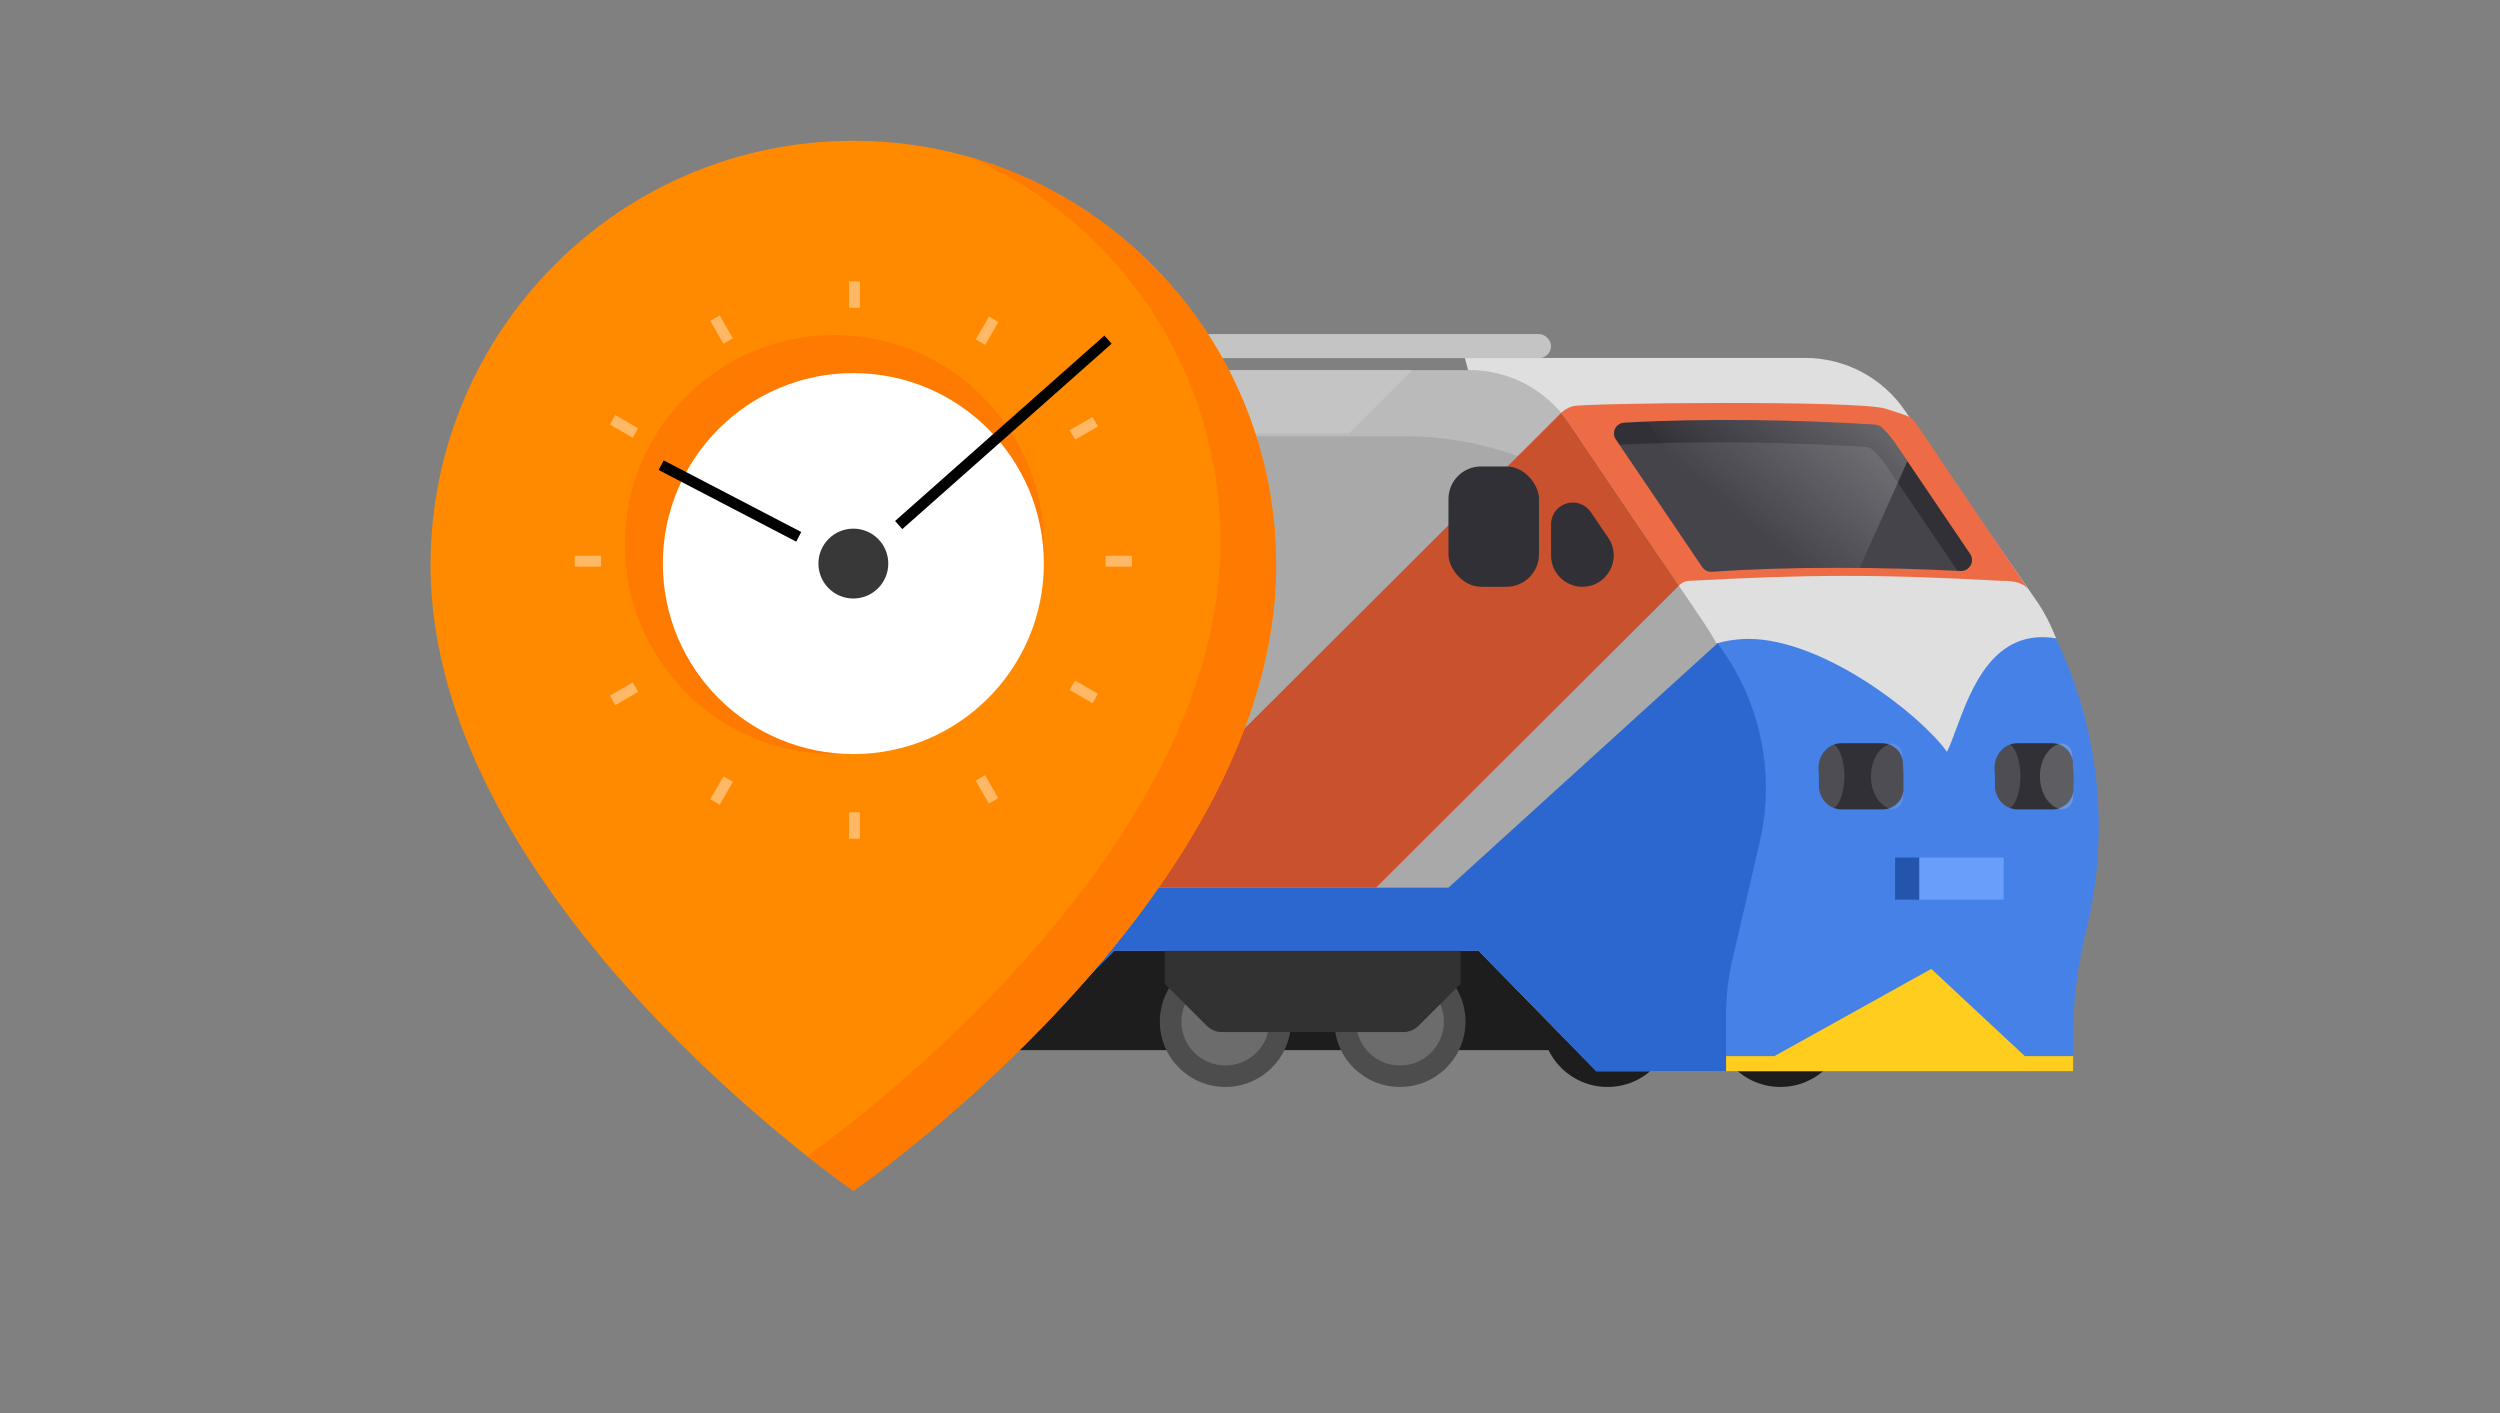 <svg width="230" height="130" viewBox="0 0 230 130" fill="none" xmlns="http://www.w3.org/2000/svg">
<rect x="0" y="0" width="230" height="130" fill="#808080" stroke="none"/>
<g clip-path="url(#clip0)">
<ellipse cx="163.797" cy="93.989" rx="6.029" ry="6.011" fill="#1D1D1D"/>
<ellipse cx="147.893" cy="93.989" rx="6.029" ry="6.011" fill="#1D1D1D"/>
<rect x="0.002" y="79.45" width="147.692" height="17.162" fill="#1D1D1D"/>
<path d="M190.725 95.385V98.549H178.788H157.689L149.638 86.646L135.757 34.054H162.344C168.981 34.054 175.187 37.348 178.907 42.845L186.211 53.638C192.453 62.859 194.567 74.265 192.047 85.112L191.763 86.331C191.074 89.299 190.725 92.337 190.725 95.385Z" fill="#4681E7"/>
<path fill-rule="evenodd" clip-rule="evenodd" d="M189.167 58.729C183.415 57.756 181.34 63.362 179.975 67.052C179.666 67.888 179.393 68.626 179.122 69.166C176.751 65.829 167.863 58.843 160.933 58.777C159.623 58.764 157.528 59.073 156.417 59.903L141.026 56.645L134.766 32.927H166.064C169.755 32.927 173.204 34.755 175.269 37.806L187.497 55.471C188.112 56.381 188.671 57.489 189.167 58.729Z" fill="#DFDFDF"/>
<path fill-rule="evenodd" clip-rule="evenodd" d="M176.16 38.792C176.193 38.84 176.227 38.889 176.26 38.937L186.555 54.15C186.065 53.664 185.534 53.434 184.062 53.434C172.504 52.803 166.28 52.859 155.468 53.434C154.635 53.434 154.137 54.06 153.582 55.444L142.741 39.702C142.953 38.527 143.655 37.701 144.641 37.38C145.613 37.064 171.04 36.805 173.467 37.597C174.986 38.093 175.492 38.208 175.862 38.497C175.965 38.578 176.058 38.672 176.16 38.792Z" fill="#EE6C45"/>
<path d="M169.435 74.467C168.248 74.467 167.332 73.438 167.346 72.251C167.352 71.742 167.341 71.241 167.313 70.749C167.242 69.505 168.18 68.377 169.425 68.377H173.134C174.14 68.377 174.997 69.124 175.061 70.128C175.114 70.95 175.131 71.782 175.112 72.626C175.089 73.667 174.214 74.467 173.172 74.467H169.435Z" fill="#313037"/>
<path d="M185.628 74.467C184.441 74.467 183.524 73.438 183.539 72.251C183.545 71.742 183.534 71.241 183.506 70.749C183.435 69.505 184.373 68.377 185.618 68.377H188.772C189.777 68.377 190.635 69.124 190.699 70.128C190.751 70.95 190.768 71.782 190.75 72.626C190.727 73.667 189.852 74.467 188.81 74.467H185.628Z" fill="#313037"/>
<path d="M148.659 40.431C148.228 39.795 148.645 38.933 149.412 38.888C156.745 38.456 165.617 38.622 172.517 39.067C172.73 39.081 172.933 39.162 173.091 39.306C173.566 39.741 173.994 40.234 174.363 40.779L181.255 50.962C181.72 51.65 181.193 52.575 180.363 52.532C173.32 52.163 164.65 52.092 157.506 52.606C157.148 52.632 156.803 52.466 156.602 52.168L148.659 40.431Z" fill="#313037"/>
<path opacity="0.1" fill-rule="evenodd" clip-rule="evenodd" d="M180.085 52.517C173.093 52.161 164.556 52.098 157.506 52.606C157.148 52.632 156.803 52.465 156.602 52.168L148.991 40.922C156.243 40.521 164.915 40.688 171.688 41.125C171.901 41.139 172.103 41.219 172.261 41.364C172.736 41.798 173.164 42.292 173.533 42.837L180.085 52.517Z" fill="white"/>
<path fill-rule="evenodd" clip-rule="evenodd" d="M158.244 97.827V97.165H163.241L177.677 89.138L186.283 97.165H190.725L190.725 98.549H158.799L158.244 97.827Z" fill="#FFCD1E"/>
<path d="M158.704 95.615C158.756 96.729 158.799 97.787 158.799 98.549H146.862L136.035 87.477H16.104L4.999 98.549H-5.55L-8.326 95.781V47.063C-8.326 44.406 -7.269 41.858 -5.387 39.981L-2.37 36.973C-0.495 35.104 2.044 34.054 4.691 34.054H135.194C138.845 34.054 142.258 35.866 144.304 38.889L156.608 57.069C161.362 64.093 162.92 72.8 160.898 81.037L159.66 86.082C158.893 89.203 158.551 92.404 158.704 95.615Z" fill="#A9A9A9"/>
<rect x="176.567" y="78.896" width="7.773" height="3.875" fill="#699EFA"/>
<rect x="174.346" y="78.896" width="2.221" height="3.875" fill="#2355AC"/>
<path opacity="0.2" fill-rule="evenodd" clip-rule="evenodd" d="M174.11 68.394C174.581 68.477 174.955 68.856 175 69.346C175.124 70.683 175.152 72.051 175.083 73.448C175.057 73.97 174.658 74.383 174.153 74.456C173.017 74.321 172.125 73.014 172.125 71.422C172.125 69.85 172.994 68.556 174.11 68.394Z" fill="#C4C4C4"/>
<path opacity="0.3" fill-rule="evenodd" clip-rule="evenodd" d="M189.707 68.388C190.197 68.456 190.591 68.843 190.638 69.346C190.761 70.683 190.789 72.051 190.72 73.449C190.694 73.985 190.273 74.405 189.749 74.461C188.589 74.36 187.671 73.038 187.671 71.422C187.671 69.827 188.567 68.517 189.707 68.388Z" fill="#C4C4C4"/>
<path opacity="0.2" fill-rule="evenodd" clip-rule="evenodd" d="M184.93 74.342C185.478 73.969 185.877 72.803 185.877 71.422C185.877 70.039 185.476 68.871 184.926 68.5C184.044 68.825 183.449 69.75 183.506 70.749C183.534 71.241 183.545 71.742 183.539 72.252C183.527 73.192 184.101 74.034 184.93 74.342Z" fill="#C4C4C4"/>
<path opacity="0.2" fill-rule="evenodd" clip-rule="evenodd" d="M168.738 74.342C169.285 73.969 169.685 72.803 169.685 71.422C169.685 70.039 169.283 68.871 168.734 68.5C167.851 68.825 167.256 69.75 167.313 70.749C167.341 71.241 167.353 71.742 167.346 72.252C167.335 73.192 167.908 74.034 168.738 74.342Z" fill="#C4C4C4"/>
<ellipse cx="128.797" cy="93.989" rx="6.029" ry="6.011" fill="#4D4D4D"/>
<ellipse cx="128.797" cy="93.989" rx="4.044" ry="4.033" fill="#6C6C6C"/>
<ellipse cx="128.797" cy="93.989" rx="0.794" ry="0.791" fill="#3B3B3B"/>
<ellipse cx="112.735" cy="93.989" rx="6.029" ry="6.011" fill="#4D4D4D"/>
<ellipse cx="112.735" cy="93.989" rx="4.044" ry="4.033" fill="#6C6C6C"/>
<ellipse cx="112.734" cy="93.989" rx="0.794" ry="0.791" fill="#3B3B3B"/>
<path opacity="0.2" fill-rule="evenodd" clip-rule="evenodd" d="M11.763 40.144H129.325C138.552 40.144 147.232 44.387 152.9 51.591L144.334 38.933C142.269 35.883 138.82 34.054 135.129 34.054H2.857C1.385 34.054 -0.027 34.638 -1.069 35.676L-6.7 41.291C-7.741 42.329 -8.326 43.737 -8.326 45.205V48.448L-8.326 48.448C-2.993 43.13 4.232 40.144 11.763 40.144Z" fill="white"/>
<path fill-rule="evenodd" clip-rule="evenodd" d="M130.482 94.397L134.369 90.522V86.923H107.163V90.522L111.049 94.397H111.051C111.402 94.739 111.882 94.95 112.411 94.95H129.118C129.648 94.95 130.128 94.739 130.478 94.397H130.482Z" fill="#323232"/>
<path fill-rule="evenodd" clip-rule="evenodd" d="M8.053 34.054L13.883 39.867H124.097L129.927 34.054H8.053Z" fill="#C4C4C4"/>
<path d="M158.799 98.549V93.33C158.799 91.647 158.992 89.971 159.372 88.332L161.891 77.493C163.283 71.503 162.115 65.206 158.665 60.109L157.147 57.865L158.028 59.167L133.258 81.664H-8.326V95.781L-5.55 98.549H4.999L16.104 87.477H136.035L146.862 98.549H158.799Z" fill="#2B67CF"/>
<path d="M91.434 98.549L102.538 87.477H47.253L58.08 98.549H91.434Z" fill="#3169CA"/>
<path d="M143.621 37.992C143.874 38.291 144.112 38.605 144.334 38.933L154.454 53.887L126.596 81.664H0.835L-8.326 72.53V60.627L8.886 77.789L103.605 77.89L143.621 37.992Z" fill="#CA512D"/>
<rect x="133.259" y="42.912" width="8.329" height="11.072" rx="3" fill="#313037"/>
<path d="M142.698 48.231C142.698 47.128 143.592 46.234 144.695 46.234C145.356 46.234 145.974 46.561 146.346 47.107L147.961 49.481C149.263 51.394 147.893 53.984 145.579 53.984C143.988 53.984 142.698 52.694 142.698 51.102V48.231Z" fill="#313037"/>
<rect x="107.163" y="30.733" width="35.535" height="2.214" rx="1.107" fill="#C4C4C4"/>
<path opacity="0.3" fill-rule="evenodd" clip-rule="evenodd" d="M160.952 52.407C164.22 52.26 167.682 52.215 171.082 52.248L175.483 42.434L174.363 40.779C173.994 40.234 173.566 39.741 173.091 39.306C172.933 39.162 172.731 39.081 172.517 39.067C166.272 38.665 158.412 38.49 151.54 38.781L160.952 52.407Z" fill="url(#paint0_linear)"/>
</g>
<path d="M117.405 52.003C117.405 82.82 78.508 109.553 78.508 109.553C78.508 109.553 39.612 82.82 39.612 52.003C39.612 30.436 57.026 12.952 78.508 12.952C99.99 12.952 117.405 30.436 117.405 52.003Z" fill="#FF8A00"/>
<path fill-rule="evenodd" clip-rule="evenodd" d="M74.261 106.367C78.252 103.525 112.288 78.453 112.288 49.808C112.288 34.001 102.815 20.416 89.257 14.462C105.511 19.145 117.405 34.179 117.405 52.003C117.405 82.82 78.508 109.553 78.508 109.553C78.508 109.553 76.868 108.425 74.261 106.367Z" fill="#FF7A00"/>
<circle cx="76.758" cy="50.098" r="19.275" fill="#FF7A00"/>
<circle cx="78.508" cy="51.849" r="17.525" fill="white"/>
<path d="M101.938 31.245L82.679 48.304" stroke="black"/>
<path d="M60.828 42.797L73.483 49.388" stroke="black"/>
<circle cx="78.508" cy="51.849" r="3.214" fill="#383838"/>
<g opacity="0.4">
<line x1="78.606" y1="28.314" x2="78.606" y2="25.886" stroke="white"/>
<line x1="78.606" y1="77.159" x2="78.606" y2="74.732" stroke="white"/>
<line x1="101.717" y1="51.63" x2="104.145" y2="51.63" stroke="white"/>
<line x1="52.872" y1="51.63" x2="55.3" y2="51.63" stroke="white"/>
<line x1="58.458" y1="39.834" x2="56.355" y2="38.62" stroke="white"/>
<line x1="100.759" y1="64.257" x2="98.657" y2="63.043" stroke="white"/>
<line x1="90.206" y1="31.477" x2="91.419" y2="29.375" stroke="white"/>
<line x1="65.783" y1="73.778" x2="66.997" y2="71.676" stroke="white"/>
<line x1="66.988" y1="31.375" x2="65.775" y2="29.272" stroke="white"/>
<line x1="91.411" y1="73.676" x2="90.197" y2="71.573" stroke="white"/>
<line x1="98.662" y1="40.011" x2="100.764" y2="38.797" stroke="white"/>
<line x1="56.36" y1="64.433" x2="58.462" y2="63.22" stroke="white"/>
</g>
<defs>
<linearGradient id="paint0_linear" x1="182.307" y1="37.595" x2="167.928" y2="54.39" gradientUnits="userSpaceOnUse">
<stop offset="0.211" stop-color="white"/>
<stop offset="1" stop-color="white" stop-opacity="0"/>
</linearGradient>
<clipPath id="clip0">
<rect width="126" height="82" fill="white" transform="translate(70 18)"/>
</clipPath>
</defs>
</svg>
